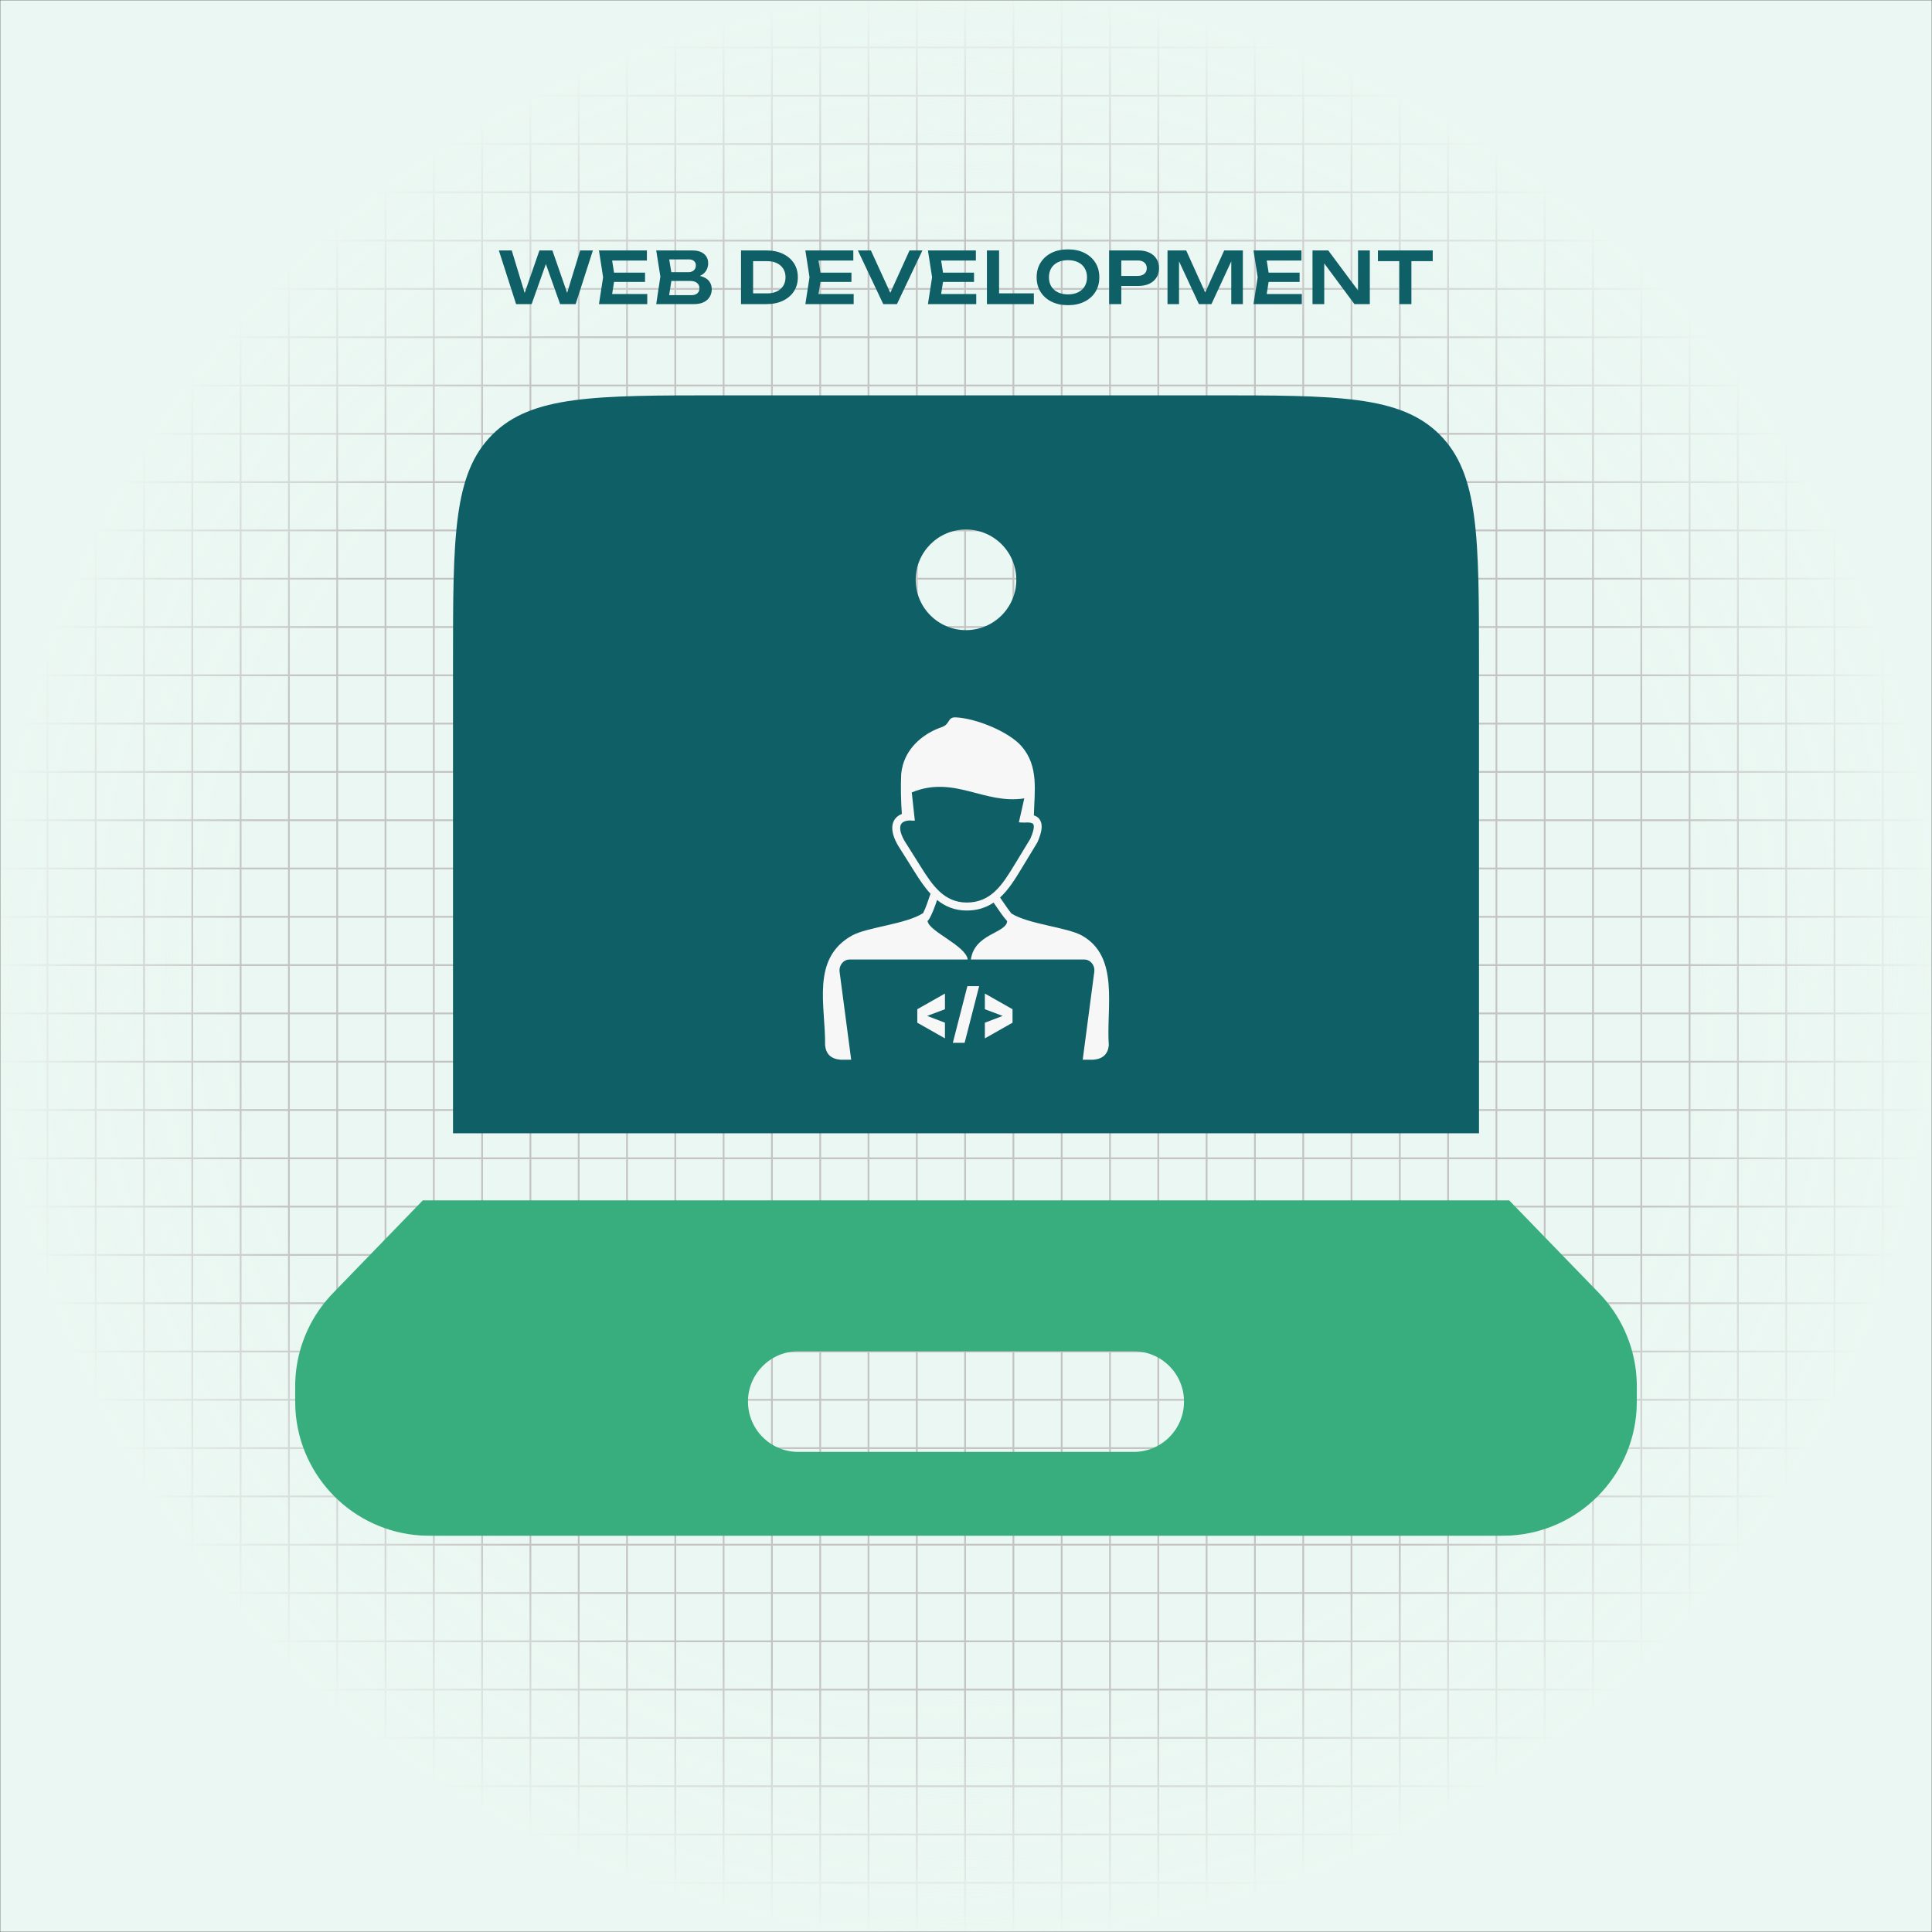 <svg width="1080" height="1080" viewBox="0 0 1080 1080" fill="none" xmlns="http://www.w3.org/2000/svg">
<rect x="0" y="0" width="1080" height="1080" fill="#333333" stroke="none"/>
<g clip-path="url(#clip0_235_124)">
<mask id="mask0_235_124" style="mask-type:luminance" maskUnits="userSpaceOnUse" x="0" y="0" width="1080" height="1080">
<path d="M1080 0H0V1080H1080V0Z" fill="white"/>
</mask>
<g mask="url(#mask0_235_124)">
<path d="M1080 0H0V1080H1080V0Z" fill="#EBF7F2"/>
<path d="M0 26.5H1080" stroke="#C4C4C4"/>
<path d="M0 53.5H1080" stroke="#C4C4C4"/>
<path d="M0 80.5H1080" stroke="#C4C4C4"/>
<path d="M0 107.5H1080" stroke="#C4C4C4"/>
<path d="M0 134.5H1080" stroke="#C4C4C4"/>
<path d="M0 161.5H1080" stroke="#C4C4C4"/>
<path d="M0 188.5H1080" stroke="#C4C4C4"/>
<path d="M0 215.5H1080" stroke="#C4C4C4"/>
<path d="M0 242.5H1080" stroke="#C4C4C4"/>
<path d="M0 269.5H1080" stroke="#C4C4C4"/>
<path d="M0 296.5H1080" stroke="#C4C4C4"/>
<path d="M0 323.5H1080" stroke="#C4C4C4"/>
<path d="M0 350.5H1080" stroke="#C4C4C4"/>
<path d="M0 377.5H1080" stroke="#C4C4C4"/>
<path d="M0 404.5H1080" stroke="#C4C4C4"/>
<path d="M0 431.5H1080" stroke="#C4C4C4"/>
<path d="M0 458.5H1080" stroke="#C4C4C4"/>
<path d="M0 485.5H1080" stroke="#C4C4C4"/>
<path d="M0 512.5H1080" stroke="#C4C4C4"/>
<path d="M0 539.5H1080" stroke="#C4C4C4"/>
<path d="M0 566.5H1080" stroke="#C4C4C4"/>
<path d="M0 593.5H1080" stroke="#C4C4C4"/>
<path d="M0 620.5H1080" stroke="#C4C4C4"/>
<path d="M0 647.5H1080" stroke="#C4C4C4"/>
<path d="M0 674.5H1080" stroke="#C4C4C4"/>
<path d="M0 701.5H1080" stroke="#C4C4C4"/>
<path d="M0 728.5H1080" stroke="#C4C4C4"/>
<path d="M0 755.5H1080" stroke="#C4C4C4"/>
<path d="M0 782.5H1080" stroke="#C4C4C4"/>
<path d="M0 809.5H1080" stroke="#C4C4C4"/>
<path d="M0 836.5H1080" stroke="#C4C4C4"/>
<path d="M0 863.5H1080" stroke="#C4C4C4"/>
<path d="M0 890.5H1080" stroke="#C4C4C4"/>
<path d="M0 917.5H1080" stroke="#C4C4C4"/>
<path d="M0 944.5H1080" stroke="#C4C4C4"/>
<path d="M0 971.5H1080" stroke="#C4C4C4"/>
<path d="M0 998.5H1080" stroke="#C4C4C4"/>
<path d="M0 1025.5H1080" stroke="#C4C4C4"/>
<path d="M0 1052.5H1080" stroke="#C4C4C4"/>
<path d="M26.5 1080V0" stroke="#C4C4C4"/>
<path d="M53.5 1080V0" stroke="#C4C4C4"/>
<path d="M80.5 1080V0" stroke="#C4C4C4"/>
<path d="M107.5 1080V0" stroke="#C4C4C4"/>
<path d="M134.5 1080V0" stroke="#C4C4C4"/>
<path d="M161.5 1080V0" stroke="#C4C4C4"/>
<path d="M188.5 1080V0" stroke="#C4C4C4"/>
<path d="M215.5 1080V0" stroke="#C4C4C4"/>
<path d="M242.5 1080V0" stroke="#C4C4C4"/>
<path d="M269.5 1080V0" stroke="#C4C4C4"/>
<path d="M296.5 1080V0" stroke="#C4C4C4"/>
<path d="M323.5 1080V0" stroke="#C4C4C4"/>
<path d="M350.5 1080V0" stroke="#C4C4C4"/>
<path d="M377.5 1080V0" stroke="#C4C4C4"/>
<path d="M404.5 1080V0" stroke="#C4C4C4"/>
<path d="M431.5 1080V0" stroke="#C4C4C4"/>
<path d="M458.5 1080V0" stroke="#C4C4C4"/>
<path d="M485.5 1080V0" stroke="#C4C4C4"/>
<path d="M512.5 1080V0" stroke="#C4C4C4"/>
<path d="M539.5 1080V0" stroke="#C4C4C4"/>
<path d="M566.5 1080V0" stroke="#C4C4C4"/>
<path d="M593.5 1080V0" stroke="#C4C4C4"/>
<path d="M620.5 1080V0" stroke="#C4C4C4"/>
<path d="M647.5 1080V0" stroke="#C4C4C4"/>
<path d="M674.5 1080V0" stroke="#C4C4C4"/>
<path d="M701.5 1080V0" stroke="#C4C4C4"/>
<path d="M728.5 1080V0" stroke="#C4C4C4"/>
<path d="M755.5 1080V0" stroke="#C4C4C4"/>
<path d="M782.5 1080V0" stroke="#C4C4C4"/>
<path d="M809.5 1080V0" stroke="#C4C4C4"/>
<path d="M836.5 1080V0" stroke="#C4C4C4"/>
<path d="M863.5 1080V0" stroke="#C4C4C4"/>
<path d="M890.5 1080V0" stroke="#C4C4C4"/>
<path d="M917.5 1080V0" stroke="#C4C4C4"/>
<path d="M944.5 1080V0" stroke="#C4C4C4"/>
<path d="M971.5 1080V0" stroke="#C4C4C4"/>
<path d="M998.5 1080V0" stroke="#C4C4C4"/>
<path d="M1025.5 1080V0" stroke="#C4C4C4"/>
<path d="M1052.5 1080V0" stroke="#C4C4C4"/>
<path d="M1080 0H0V1080H1080V0Z" fill="url(#paint0_radial_235_124)"/>
<path fill-rule="evenodd" clip-rule="evenodd" d="M892.166 721.093C893.835 722.818 894.671 723.68 895.451 724.535C907.493 737.758 914.411 754.843 914.963 772.715C915 773.874 915 775.074 915 777.474C915 783.069 915 785.866 914.85 788.229C912.469 825.928 882.428 855.969 844.729 858.35C842.366 858.5 839.569 858.5 833.974 858.5H246.025C240.43 858.5 237.633 858.5 235.27 858.35C197.574 855.969 167.531 825.928 165.149 788.229C165 785.866 165 783.069 165 777.474C165 775.074 165 773.874 165.036 772.715C165.588 754.843 172.508 737.758 184.548 724.535C185.328 723.68 186.162 722.817 187.831 721.096L236.367 671H843.634L892.166 721.093ZM418.125 783.5C418.125 767.967 430.717 755.375 446.25 755.375H633.75C649.283 755.375 661.875 767.967 661.875 783.5C661.875 799.033 649.283 811.625 633.75 811.625H446.25C430.717 811.625 418.125 799.033 418.125 783.5Z" fill="#38AD7E"/>
<path fill-rule="evenodd" clip-rule="evenodd" d="M253.236 371C253.236 300.289 253.236 264.934 275.203 242.967C297.17 221 332.525 221 403.236 221H676.767C747.477 221 782.832 221 804.799 242.967C826.767 264.934 826.767 300.289 826.767 371V633.5H253.236V371ZM540.001 352.25C555.533 352.25 568.126 339.658 568.126 324.125C568.126 308.592 555.533 296 540.001 296C524.468 296 511.876 308.592 511.876 324.125C511.876 339.658 524.468 352.25 540.001 352.25Z" fill="#0E5F66"/>
<path d="M318.264 167.24H315.944L324.304 140H331.424L321.784 170H313.104L303.664 143.44H306.624L297.184 170H288.504L278.864 140H286.064L294.344 167.24L292.104 167.2L301.544 140H308.784L318.264 167.24ZM360.58 152.4V157.6H339.1V152.4H360.58ZM343.66 155L341.66 167.72L338.7 164.36H361.82V170H334.82L337.14 155L334.82 140H361.62V145.64H338.7L341.66 142.28L343.66 155ZM387.031 155.2L387.671 153.84C389.991 153.893 391.911 154.267 393.431 154.96C394.951 155.627 396.071 156.547 396.791 157.72C397.511 158.867 397.871 160.187 397.871 161.68C397.871 163.28 397.484 164.707 396.711 165.96C395.964 167.213 394.858 168.2 393.391 168.92C391.924 169.64 390.084 170 387.871 170H366.831L369.151 154.6L366.831 140H387.111C389.884 140 392.031 140.653 393.551 141.96C395.098 143.24 395.871 145.013 395.871 147.28C395.871 148.507 395.578 149.693 394.991 150.84C394.431 151.987 393.498 152.96 392.191 153.76C390.911 154.533 389.191 155.013 387.031 155.2ZM373.551 168.28L370.951 165H386.471C387.911 165 389.018 164.667 389.791 164C390.591 163.307 390.991 162.347 390.991 161.12C390.991 159.867 390.538 158.88 389.631 158.16C388.724 157.413 387.391 157.04 385.631 157.04H372.991V152.16H384.831C386.031 152.16 387.018 151.827 387.791 151.16C388.591 150.467 388.991 149.507 388.991 148.28C388.991 147.347 388.658 146.573 387.991 145.96C387.324 145.32 386.364 145 385.111 145H370.951L373.551 141.72L375.671 154.6L373.551 168.28ZM428.475 140C431.968 140 435.021 140.627 437.635 141.88C440.275 143.133 442.328 144.88 443.795 147.12C445.261 149.36 445.995 151.987 445.995 155C445.995 157.987 445.261 160.613 443.795 162.88C442.328 165.12 440.275 166.867 437.635 168.12C435.021 169.373 431.968 170 428.475 170H414.235V140H428.475ZM420.995 167.32L417.555 164H428.995C431.021 164 432.795 163.627 434.315 162.88C435.861 162.133 437.048 161.08 437.875 159.72C438.701 158.36 439.115 156.787 439.115 155C439.115 153.187 438.701 151.613 437.875 150.28C437.048 148.92 435.861 147.867 434.315 147.12C432.795 146.373 431.021 146 428.995 146H417.555L420.995 142.68V167.32ZM475.967 152.4V157.6H454.487V152.4H475.967ZM459.047 155L457.047 167.72L454.087 164.36H477.207V170H450.207L452.527 155L450.207 140H477.007V145.64H454.087L457.047 142.28L459.047 155ZM499.195 167H496.195L508.435 140H515.635L501.395 170H493.755L479.555 140H486.835L499.195 167ZM544.482 152.4V157.6H523.002V152.4H544.482ZM527.562 155L525.562 167.72L522.602 164.36H545.722V170H518.722L521.042 155L518.722 140H545.522V145.64H522.602L525.562 142.28L527.562 155ZM558.492 140V167L555.412 164H577.932V170H551.692V140H558.492ZM597.009 170.6C593.516 170.6 590.449 169.947 587.809 168.64C585.196 167.333 583.156 165.52 581.689 163.2C580.222 160.853 579.489 158.12 579.489 155C579.489 151.88 580.222 149.16 581.689 146.84C583.156 144.493 585.196 142.667 587.809 141.36C590.449 140.053 593.516 139.4 597.009 139.4C600.502 139.4 603.556 140.053 606.169 141.36C608.809 142.667 610.862 144.493 612.329 146.84C613.796 149.16 614.529 151.88 614.529 155C614.529 158.12 613.796 160.853 612.329 163.2C610.862 165.52 608.809 167.333 606.169 168.64C603.556 169.947 600.502 170.6 597.009 170.6ZM597.009 164.56C599.196 164.56 601.076 164.173 602.649 163.4C604.249 162.627 605.476 161.52 606.329 160.08C607.209 158.64 607.649 156.947 607.649 155C607.649 153.053 607.209 151.36 606.329 149.92C605.476 148.48 604.249 147.373 602.649 146.6C601.076 145.827 599.196 145.44 597.009 145.44C594.849 145.44 592.969 145.827 591.369 146.6C589.769 147.373 588.529 148.48 587.649 149.92C586.796 151.36 586.369 153.053 586.369 155C586.369 156.947 586.796 158.64 587.649 160.08C588.529 161.52 589.769 162.627 591.369 163.4C592.969 164.173 594.849 164.56 597.009 164.56ZM636.371 140C638.745 140 640.798 140.413 642.531 141.24C644.265 142.067 645.585 143.227 646.491 144.72C647.425 146.213 647.891 147.947 647.891 149.92C647.891 151.893 647.425 153.627 646.491 155.12C645.585 156.587 644.265 157.747 642.531 158.6C640.798 159.427 638.745 159.84 636.371 159.84H623.131V154.24H636.011C637.585 154.24 638.811 153.853 639.691 153.08C640.598 152.307 641.051 151.253 641.051 149.92C641.051 148.56 640.598 147.507 639.691 146.76C638.811 145.987 637.585 145.6 636.011 145.6H623.731L626.811 142.36V170H620.011V140H636.371ZM694.767 140V170H688.287V142.28L690.007 142.4L677.207 170H670.207L657.407 142.48L659.087 142.32V170H652.647V140H663.087L675.167 166.72H672.247L684.327 140H694.767ZM726.489 152.4V157.6H705.009V152.4H726.489ZM709.569 155L707.569 167.72L704.609 164.36H727.729V170H700.729L703.049 155L700.729 140H727.529V145.64H704.609L707.569 142.28L709.569 155ZM761.5 165.52L759.14 165.88V140H765.74V170H757.14L737.94 144.12L740.26 143.76V170H733.7V140H742.5L761.5 165.52ZM782.224 143.04H788.984V170H782.224V143.04ZM770.264 140H800.904V146H770.264V140Z" fill="#0E5F66"/>
<path fill-rule="evenodd" clip-rule="evenodd" d="M508.674 458.631C506.93 458.693 505.622 459.052 504.719 459.659C504.205 460.001 503.831 460.438 503.582 460.967C503.317 461.543 503.193 462.26 503.208 463.069C503.27 465.452 504.532 468.566 506.946 472.148L506.977 472.195L514.81 484.653C517.955 489.652 521.241 494.744 525.337 498.481C529.277 502.079 534.042 504.508 540.364 504.524C547.201 504.539 552.2 502.016 556.264 498.217C560.484 494.261 563.817 488.842 567.103 483.438L575.932 468.909C577.583 465.156 578.175 462.649 577.801 461.169C577.583 460.297 576.617 459.861 574.967 459.783C574.624 459.768 574.25 459.768 573.892 459.768C573.503 459.783 573.082 459.799 572.662 459.846C572.428 459.861 572.195 459.846 571.977 459.799C571.198 459.846 570.388 459.783 569.563 459.674L572.584 446.298C550.16 449.833 533.388 433.185 509.686 442.965L511.399 458.725C510.403 458.787 509.499 458.756 508.674 458.631ZM566.012 564.167V571.688L550.549 580.456V571.688L560.5 567.904L550.549 564.167V555.399L566.012 564.167ZM539.228 582.932H532.64L540.769 551.257H547.356L539.228 582.932ZM528.233 564.167L518.282 567.904L528.233 571.688V580.456L512.77 571.688V564.167L528.233 555.399V564.167ZM577.941 455.812C578.268 442.155 580.775 428.358 571.058 417.161C564.128 409.173 546.095 401.651 534.4 401.012C529.464 400.748 531.348 404.765 526.474 406.447C516.414 409.92 507.615 417.301 504.734 427.548C504.267 429.23 503.94 430.927 503.769 432.625C503.442 439.757 503.629 448.26 504.143 455.018C503.442 455.283 502.803 455.61 502.243 455.984C501.028 456.794 500.14 457.852 499.549 459.114C498.988 460.313 498.739 461.683 498.786 463.194C498.879 466.402 500.358 470.295 503.224 474.577L511.057 487.036C513.798 491.396 516.663 495.834 520.151 499.587C519.98 500.085 520.167 499.54 520.058 499.867C519.092 502.795 517.473 507.685 516.024 510.426C506.51 516.655 484.723 518.259 476.268 522.977C453.189 535.84 461.52 562.36 461.24 584.271C461.692 589.161 464.464 591.964 469.914 592.384H475.816L469.353 543.33C468.855 539.515 471.565 536.385 474.897 536.385H505.217H541.003C539.773 528.443 519.232 520.781 518.5 514.801C518.703 514.661 518.89 514.474 519.045 514.256C520.79 511.827 522.596 506.766 523.842 503.075C528.249 506.641 533.544 508.977 540.349 508.993C546.453 509.008 551.327 507.311 555.423 504.555C555.828 505.131 556.233 505.738 556.669 506.377C558.615 509.242 560.889 512.559 563.007 514.926C562.555 521.731 544.74 521.809 542.716 536.385H606.159C609.491 536.385 612.216 539.515 611.702 543.33L605.24 592.384H611.142C616.592 591.964 619.364 589.161 619.831 584.271C618.29 563.575 626.045 534.812 604.804 522.977C596.457 518.321 575.122 516.701 565.421 510.675C563.786 508.65 562.026 506.065 560.469 503.792C559.97 503.044 559.488 502.343 559.036 501.705L559.27 501.502C563.926 497.142 567.43 491.458 570.871 485.79L579.794 471.089C579.841 471.011 579.888 470.918 579.934 470.84C582.021 466.09 582.706 462.602 582.083 460.142C581.507 457.852 580.121 456.482 577.941 455.812Z" fill="#F7F7F7"/>
</g>
</g>
<defs>
<radialGradient id="paint0_radial_235_124" cx="0" cy="0" r="1" gradientUnits="userSpaceOnUse" gradientTransform="translate(540 540) rotate(90) scale(540)">
<stop offset="0.745" stop-color="#EBF7F2" stop-opacity="0"/>
<stop offset="1" stop-color="#EBF7F2"/>
</radialGradient>
<clipPath id="clip0_235_124">
<rect width="1080" height="1080" fill="white"/>
</clipPath>
</defs>
</svg>
